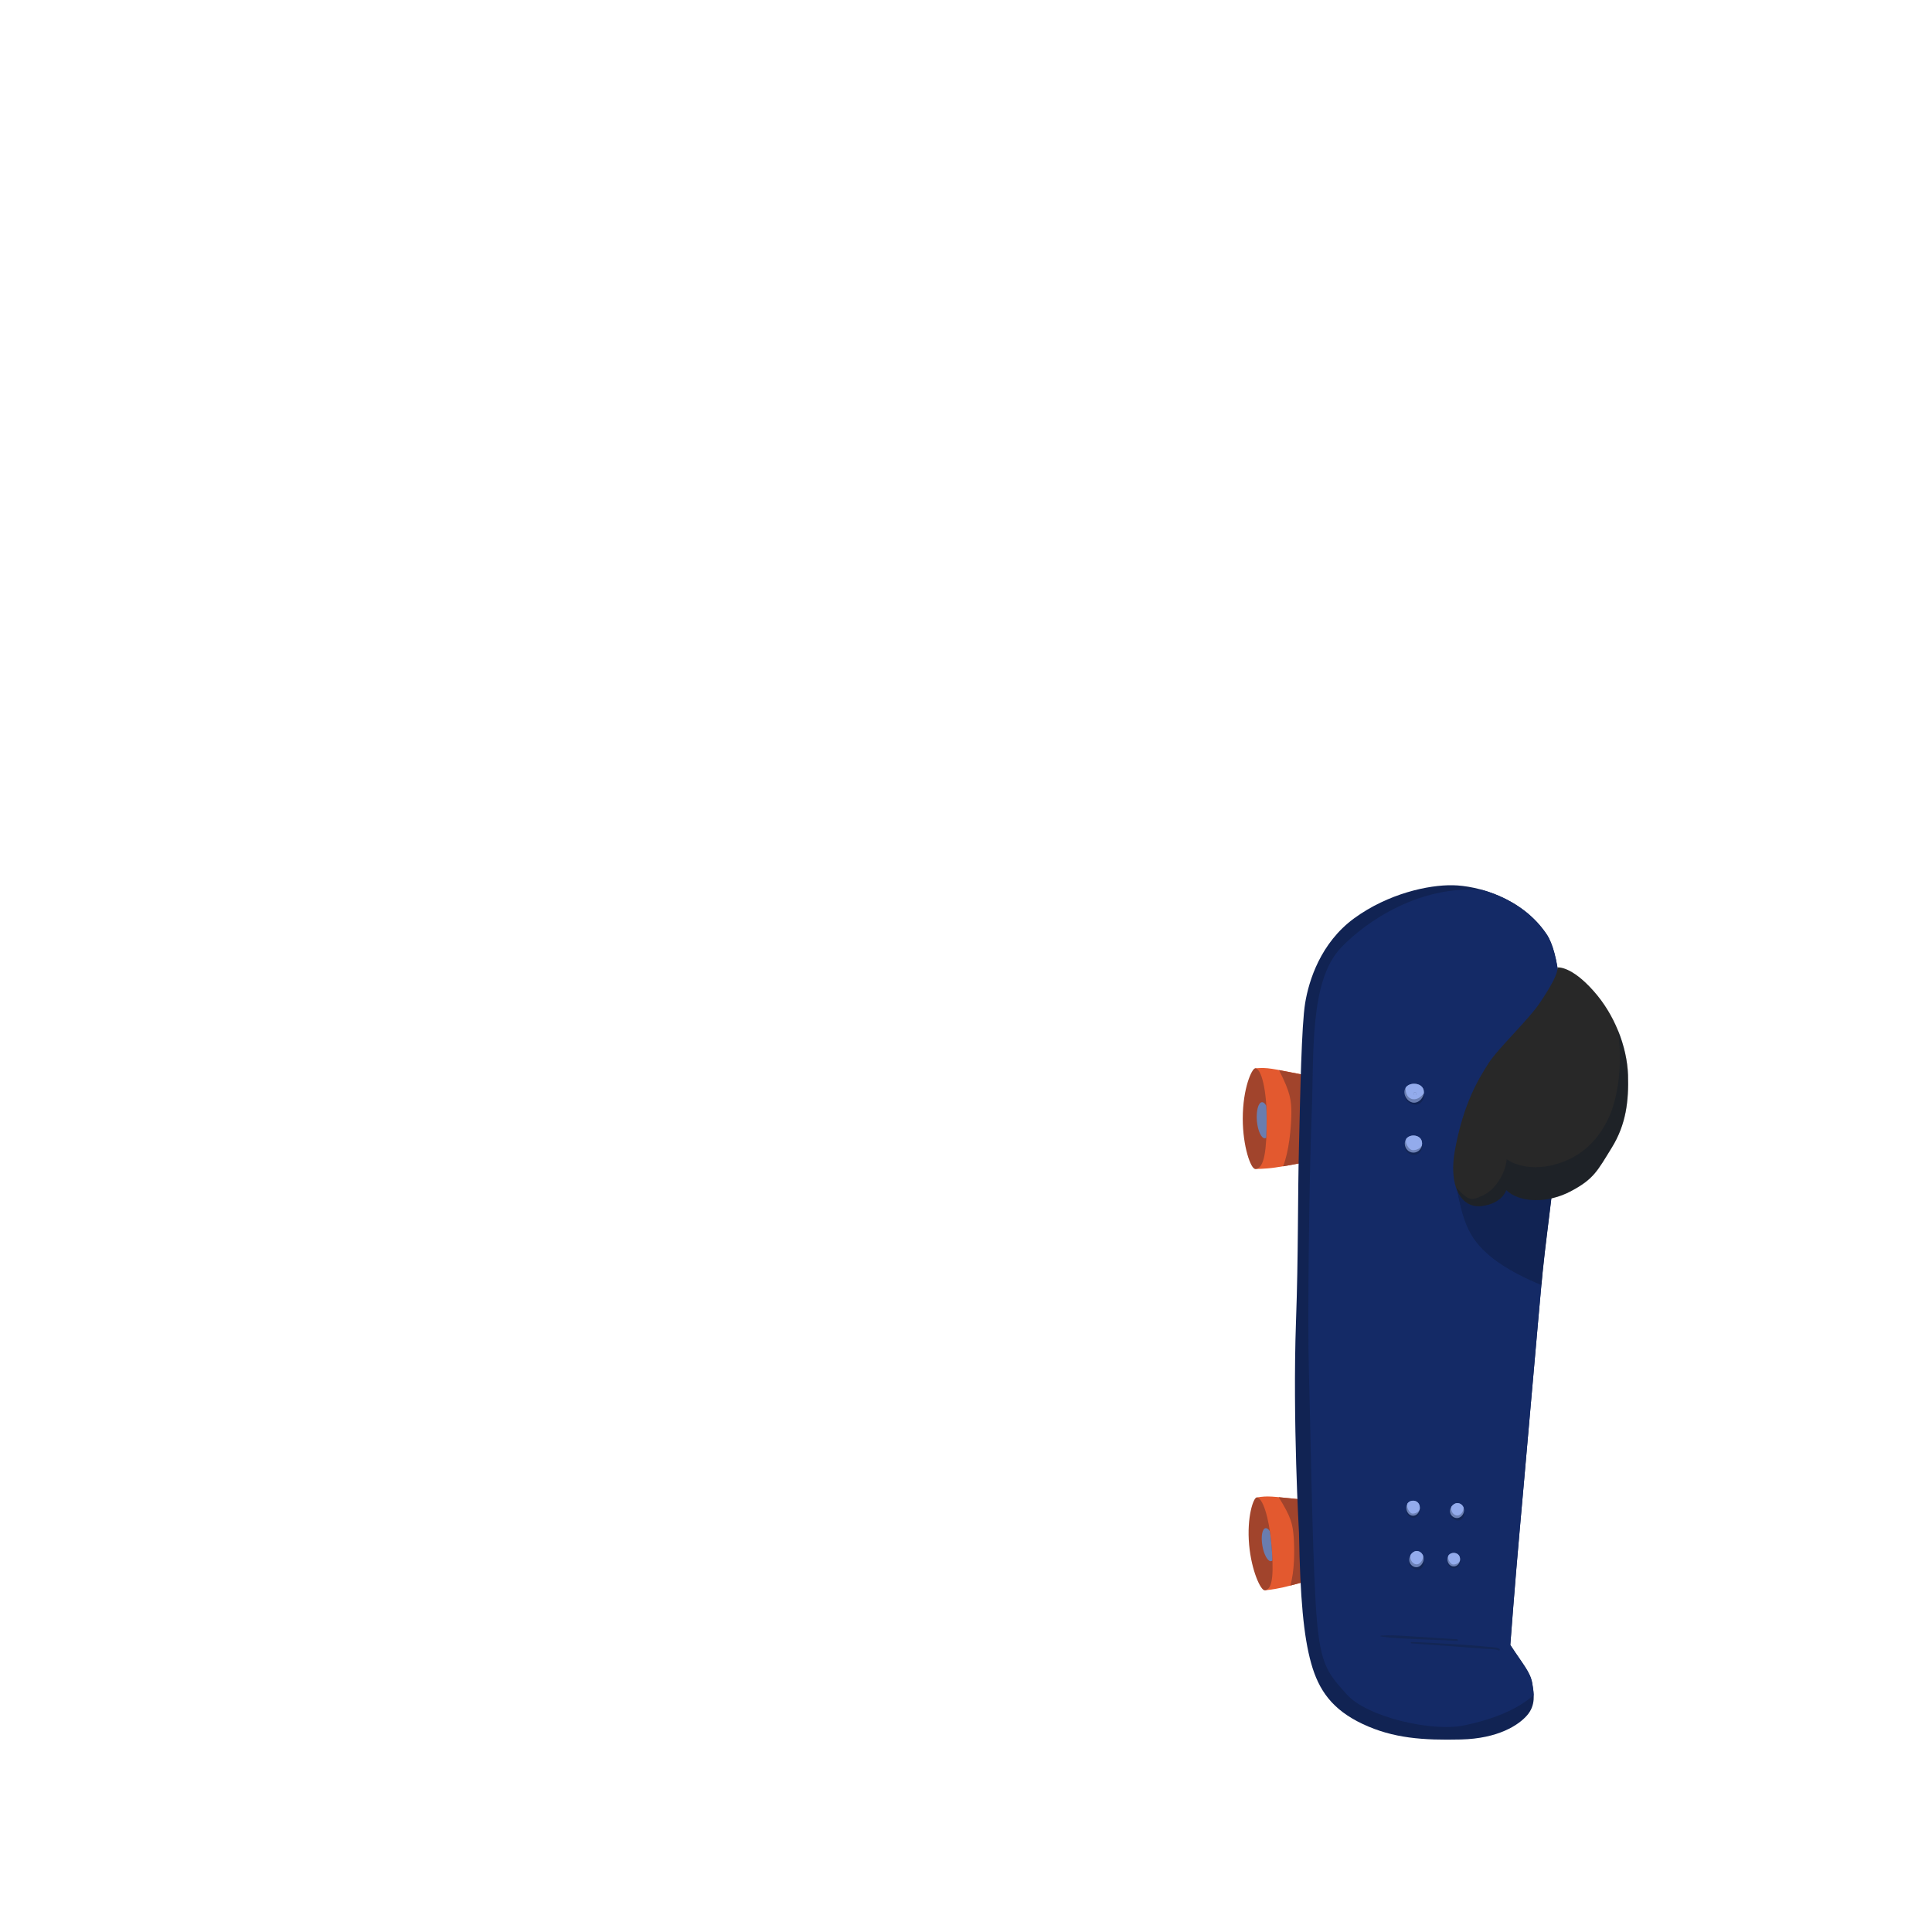 <?xml version="1.0" encoding="utf-8"?>
<!-- Generator: Adobe Illustrator 21.0.2, SVG Export Plug-In . SVG Version: 6.00 Build 0)  -->
<svg version="1.1" id="Layer_1" xmlns="http://www.w3.org/2000/svg" xmlns:xlink="http://www.w3.org/1999/xlink" x="0px" y="0px"
	 viewBox="0 0 2000 2000" enable-background="new 0 0 2000 2000" xml:space="preserve">
<g>
	<g id="_x32_3_x5F_Props_x5F_Skateboard_x5F_Skateboard">
		<path fill="#E3592F" d="M1299.4,1105.9c13.7-1,16,0.2,50.1,6.7l-2.1,91.2c0,0-16.1,3.2-27.2,4.8s-20.8,1.5-20.8,1.5V1105.9z"/>
		<path fill="#A1442C" d="M1328.2,1207.4c9.5-1.6,19.2-3.5,19.2-3.5l2.1-91.2c-11.6-2.2-19.6-3.8-25.5-4.9
			c12,23.3,12.9,31.6,12.8,45.7C1336.6,1167.2,1334.4,1192.2,1328.2,1207.4z"/>
		<path fill="#A1442C" d="M1311.3,1158c0,32-2.3,52.1-11.9,52.1c-4.6,0-12.9-23.3-12.9-52.1c0-31.6,9.5-52.1,12.9-52.1
			C1305.9,1105.9,1311.3,1129.2,1311.3,1158z"/>
		<path fill="#6A7DAF" d="M1306.3,1141c-3.7,0.3-6,8.9-5.2,19.2c0.9,10.3,4.6,18.4,8.3,18.1c0.5,0,0.9-0.2,1.4-0.5
			c0.3-5.9,0.4-12.5,0.4-19.7c0-4.6-0.1-9.1-0.4-13.4C1309.5,1142.2,1307.9,1140.8,1306.3,1141z"/>
		<path fill="#E3592F" d="M1300.8,1550.2c12.5-2,14.7-1.1,46.8,2.1l5.5,84.3c0,0-14.6,4.3-24.7,6.6c-10.1,2.3-19,3.1-19,3.1
			L1300.8,1550.2z"/>
		<path fill="#A1442C" d="M1353.1,1636.6l-5.5-84.3c-10.9-1.1-18.3-1.9-23.9-2.4c12.9,20.5,14.5,28.1,15.5,41c1,12.7,1,36-3.5,50.5
			C1344.3,1639.2,1353.1,1636.6,1353.1,1636.6z"/>
		<path fill="#A1442C" d="M1316,1597.3c2.6,29.5,2.1,48.2-6.7,49c-4.2,0.4-13.8-20.4-16.2-47c-2.6-29.2,4.5-48.8,7.7-49.1
			C1306.9,1549.7,1313.7,1570.7,1316,1597.3z"/>
		<path fill="#6A7DAF" d="M1316,1597.3c-0.4-4.3-0.9-8.4-1.5-12.3c-1.5-2.1-3-3.3-4.5-3c-3.4,0.6-4.8,8.7-3.2,18.1s5.7,16.6,9.1,16
			c0.4-0.1,0.8-0.3,1.2-0.6C1317.1,1610,1316.6,1603.9,1316,1597.3z"/>
		<path fill="#112353" d="M1344.7,1586.5c1.2,68.1,4.8,107.4,12.6,135.3c7.8,27.9,21.8,48,53.4,62.9s62.9,16.9,101.6,16
			s60-15,68.7-25.2s7.2-21.6,5.2-33.1s-9.4-19.2-22.7-39.6c0,0,4.9-65.4,9.5-116.3s20.7-237.8,23.9-270
			c3.2-32.2,9.4-75.9,13.8-117.5s16.1-193.3-9.5-231.7s-72.3-50.5-97.3-50.9c-25-0.5-66.9,8.6-101.9,34.1s-47.1,64.7-50.9,87.8
			s-5.1,94.1-6.4,148.2c-1.4,54.2-0.6,113.3-3.1,181.7C1338,1469.9,1344.7,1586.5,1344.7,1586.5z"/>
		<path fill="#142A66" d="M1595.6,1330.1c-13.1-5.3-35.5-15.5-52.1-29.1c-24.9-20.4-29.8-38.7-37.9-84.1h103c0.7-6,1.4-11.9,2-17.9
			c4.4-41.6,16.1-193.3-9.5-231.7c-17-25.4-43.2-39.3-66.2-45.9c-64.2-5.6-120,31.6-146.7,59.6c-33,34.7-27.8,110-30.3,170.7
			s-4.5,214.5-3,264.7s3.3,177.2,7,242s11.3,72.2,32.3,95.7s88.3,39,121.7,32c26.6-5.6,53.8-15.2,71.7-31.4c-0.2-4-0.8-8.1-1.5-12.2
			c-2-11.5-9.4-19.2-22.7-39.6c0,0,4.9-65.4,9.5-116.3C1577.2,1540.5,1590.7,1383.9,1595.6,1330.1z"/>
		<path fill="#112353" d="M1543.6,1301c16.6,13.6,39,23.8,52.1,29.1c0.5-5.8,1-10.5,1.3-13.6c2.8-27.6,7.7-63.7,11.8-99.7h-103
			C1513.8,1262.3,1518.7,1280.5,1543.6,1301z"/>
		<path fill="#112353" d="M1454.5,1130.4c-0.4,5.8,0.3,9.4,5.9,11.9s8.8,1,11.4-2s3.1-8.2,0.9-11S1454.5,1130.4,1454.5,1130.4z"/>
		<path fill="#687CAF" d="M1474,1130.5c0,5.4-4.5,11-10.1,11s-10.1-5.6-10.1-11s4.5-8.6,10.1-8.6S1474,1125.1,1474,1130.5z"/>
		<path fill="#93ABEC" d="M1463.9,1121.9c-3.8,0-7.1,1.5-8.8,4.1c-0.3,5.4,1.6,10.9,7.5,11.9c4.9,0.7,9-3.1,11.3-5.9
			c0.1-0.5,0.1-0.9,0.1-1.4C1474,1125.1,1469.5,1121.9,1463.9,1121.9z M1464.8,1133.6c-0.8,0-1.5-0.7-1.5-1.5s0.7-1.5,1.5-1.5
			s1.5,0.7,1.5,1.5C1466.3,1133,1465.6,1133.6,1464.8,1133.6z"/>
		<path fill="#93ABEC" d="M1464.8,1130.7c-0.8,0-1.5,0.7-1.5,1.5s0.7,1.5,1.5,1.5s1.5-0.7,1.5-1.5
			C1466.3,1131.3,1465.6,1130.7,1464.8,1130.7z"/>
		<path fill="#132655" d="M1472.3,1186.2c0,5.2-3.7,9.4-8.7,9.4s-9.7-4.5-9.7-9.7s4-8.3,9-8.3
			C1467.9,1177.6,1472.3,1181,1472.3,1186.2z"/>
		<path fill="#6C81B5" d="M1472.2,1183.8c0,5.2-4,9.4-9,9.4s-9-4.2-9-9.4s4-8.3,9-8.3S1472.2,1178.6,1472.2,1183.8z"/>
		<path fill="#93ABEC" d="M1463.2,1175.5c-3.2,0-6,1.3-7.6,3.6c-0.6,2.9,0,5.5,2,8.2c2.8,3.8,4.9,3.5,7.1,3.2
			c1.8-0.3,5.2-1.2,7.2-4.8c0.1-0.6,0.2-1.2,0.2-1.9C1472.2,1178.6,1468.2,1175.5,1463.2,1175.5z"/>
		<path fill="#132655" d="M1469.9,1562.9c0,4.6-2.9,8.3-6.8,8.3s-7.6-4-7.6-8.6s3.2-7.3,7-7.3
			C1466.5,1555.3,1469.9,1558.3,1469.9,1562.9z"/>
		<path fill="#6C81B5" d="M1469.8,1560.8c0,4.6-3.2,8.3-7,8.3c-3.9,0-7-3.7-7-8.3c0-4.6,3.2-7.3,7-7.3
			C1466.7,1553.5,1469.8,1556.2,1469.8,1560.8z"/>
		<path fill="#93ABEC" d="M1462.8,1553.5c-2.5,0-4.7,1.1-5.9,3.1c-0.5,2.6,0,4.9,1.5,7.3c2.2,3.3,3.8,3.1,5.6,2.8
			c1.4-0.2,4-1.1,5.7-4.2c0.1-0.5,0.1-1.1,0.1-1.6C1469.8,1556.2,1466.7,1553.5,1462.8,1553.5z"/>
		<path fill="#132655" d="M1511.6,1616c0,4.1-2.8,7.5-6.4,7.5c-3.7,0-7.1-3.6-7.1-7.7s3-6.6,6.6-6.6S1511.6,1611.9,1511.6,1616z"/>
		<path fill="#6C81B5" d="M1511.5,1614.1c0,4.1-3,7.5-6.6,7.5c-3.7,0-6.6-3.3-6.6-7.5c0-4.1,3-6.6,6.6-6.6
			C1508.5,1607.6,1511.5,1610,1511.5,1614.1z"/>
		<path fill="#93ABEC" d="M1504.9,1607.6c-2.3,0-4.4,1-5.6,2.8c-0.5,2.3,0,4.4,1.4,6.5c2.1,3,3.6,2.8,5.3,2.5c1.4-0.2,3.8-1,5.3-3.8
			c0.1-0.5,0.1-1,0.1-1.5C1511.5,1610,1508.5,1607.6,1504.9,1607.6z"/>
		<path fill="#132655" d="M1459.6,1613.4c-1.4,4.5-1.9,8,4.9,11.1s11.1-5.1,8.8-10.2S1459.6,1613.4,1459.6,1613.4z"/>
		<path fill="#6C81B5" d="M1473.8,1613.6c0,4.4-3.5,8.8-7.5,8.8s-7.5-3.4-7.5-7.8s3.9-9,7.8-9
			C1470.5,1605.6,1473.8,1609.2,1473.8,1613.6z"/>
		<path fill="#93ABEC" d="M1466.5,1605.6c-2.4,0-4.8,1.7-6.3,4c-0.1,0.7-0.2,1.4-0.2,2c0,4.4,3.1,7.8,6.6,7.8s6.6-4.4,6.6-8.8
			C1472.2,1607.7,1469.6,1605.6,1466.5,1605.6z"/>
		<path fill="#132655" d="M1501.9,1563.2c-1.4,4.2-1.9,7.3,4.7,10.2c6.6,2.9,10.7-4.7,8.5-9.4S1501.9,1563.2,1501.9,1563.2z"/>
		<path fill="#6C81B5" d="M1515.6,1563.4c0,4.1-3.4,8.1-7.3,8.1c-3.8,0-7.3-3.1-7.3-7.2s3.7-8.3,7.6-8.3
			C1512.5,1556,1515.6,1559.3,1515.6,1563.4z"/>
		<path fill="#93ABEC" d="M1508.6,1556c-2.3,0-4.6,1.6-6.1,3.7c-0.1,0.6-0.2,1.2-0.2,1.9c0,4.1,3,7.2,6.4,7.2s6.4-4,6.4-8.1
			C1514.1,1557.9,1511.6,1556,1508.6,1556z"/>
		<path fill="#132655" d="M1429.3,1694c12.6,2.1,25.9,2.2,38.6,2.9c13.5,0.6,27,0.9,40.5,1.7c1.1,0.1,1.1-1.6,0-1.7
			c-13.2-0.6-26.3-1.8-39.5-2.5c-13-0.7-26.5-2.1-39.5-1.2C1429,1693.2,1428.8,1693.9,1429.3,1694L1429.3,1694z"/>
		<path fill="#132655" d="M1461,1701.2c14.8,1.1,29.7,2.1,44.6,3.2c7.3,0.5,14.5,1.2,21.8,1.7c3.6,0.3,7.3,0.5,10.9,0.8
			c3.9,0.3,9.4,0,13,1.6c1.1,0.5,1.8-0.9,0.9-1.6c-1.9-1.3-3.7-1.4-6-1.6c-4-0.4-7.9-0.7-11.9-1.1c-8.2-0.8-16.5-1.4-24.7-1.9
			c-16.2-1-32.3-2-48.5-2.5C1460.2,1700,1460.2,1701.1,1461,1701.2L1461,1701.2z"/>
	</g>
	<g id="_x32_3_x5F_Props_x5F_Skateboard_x5F_Tentacle">
		<g>
			<path fill="#282828" class="main-body-fill" d="M1668.5,1188c-14.9,24.1-18.6,32.6-42.5,45.2s-52.5,12.2-66.8-1.2c0,0-4,13.9-25.5,16.5
				c-12.4,1.5-21.8-5.8-26.4-19c-3.3-9.7-4-22.5-1.4-37.5c8.9-50.2,25.1-75.6,34.8-91s41.8-45.4,53.8-63.5s18-29.3,17.9-36
				c0,0,13.9-2.1,37.4,24.5c11,12.4,19.2,26.3,25,40.4c6.6,16,10,32.2,10.5,46.4C1686.1,1139.4,1683.4,1163.9,1668.5,1188z"/>
		</g>
	</g>
	<g id="_x32_3_x5F_Props_x5F_Skateboard_x5F_Shadow">
		<path opacity="0.3" fill="#091426" enable-background="new    " d="M1533.8,1248.5c21.5-2.6,25.5-16.5,25.5-16.5
			c14.2,13.5,42.9,13.9,66.8,1.2s27.6-21.1,42.5-45.2s17.6-48.6,16.8-75.2c-0.5-14.2-3.9-30.4-10.5-46.4c6.3,44.8-3.6,78-9.3,90.1
			c-7.1,15.1-21.2,38.8-54.2,48.5s-51.8-5-51.8-5c-0.1,9.8-9,30.5-24.5,37.5c-12.6,5.7-14,5.9-27.6-8
			C1511.9,1242.7,1521.3,1250,1533.8,1248.5z"/>
	</g>
</g>
</svg>
